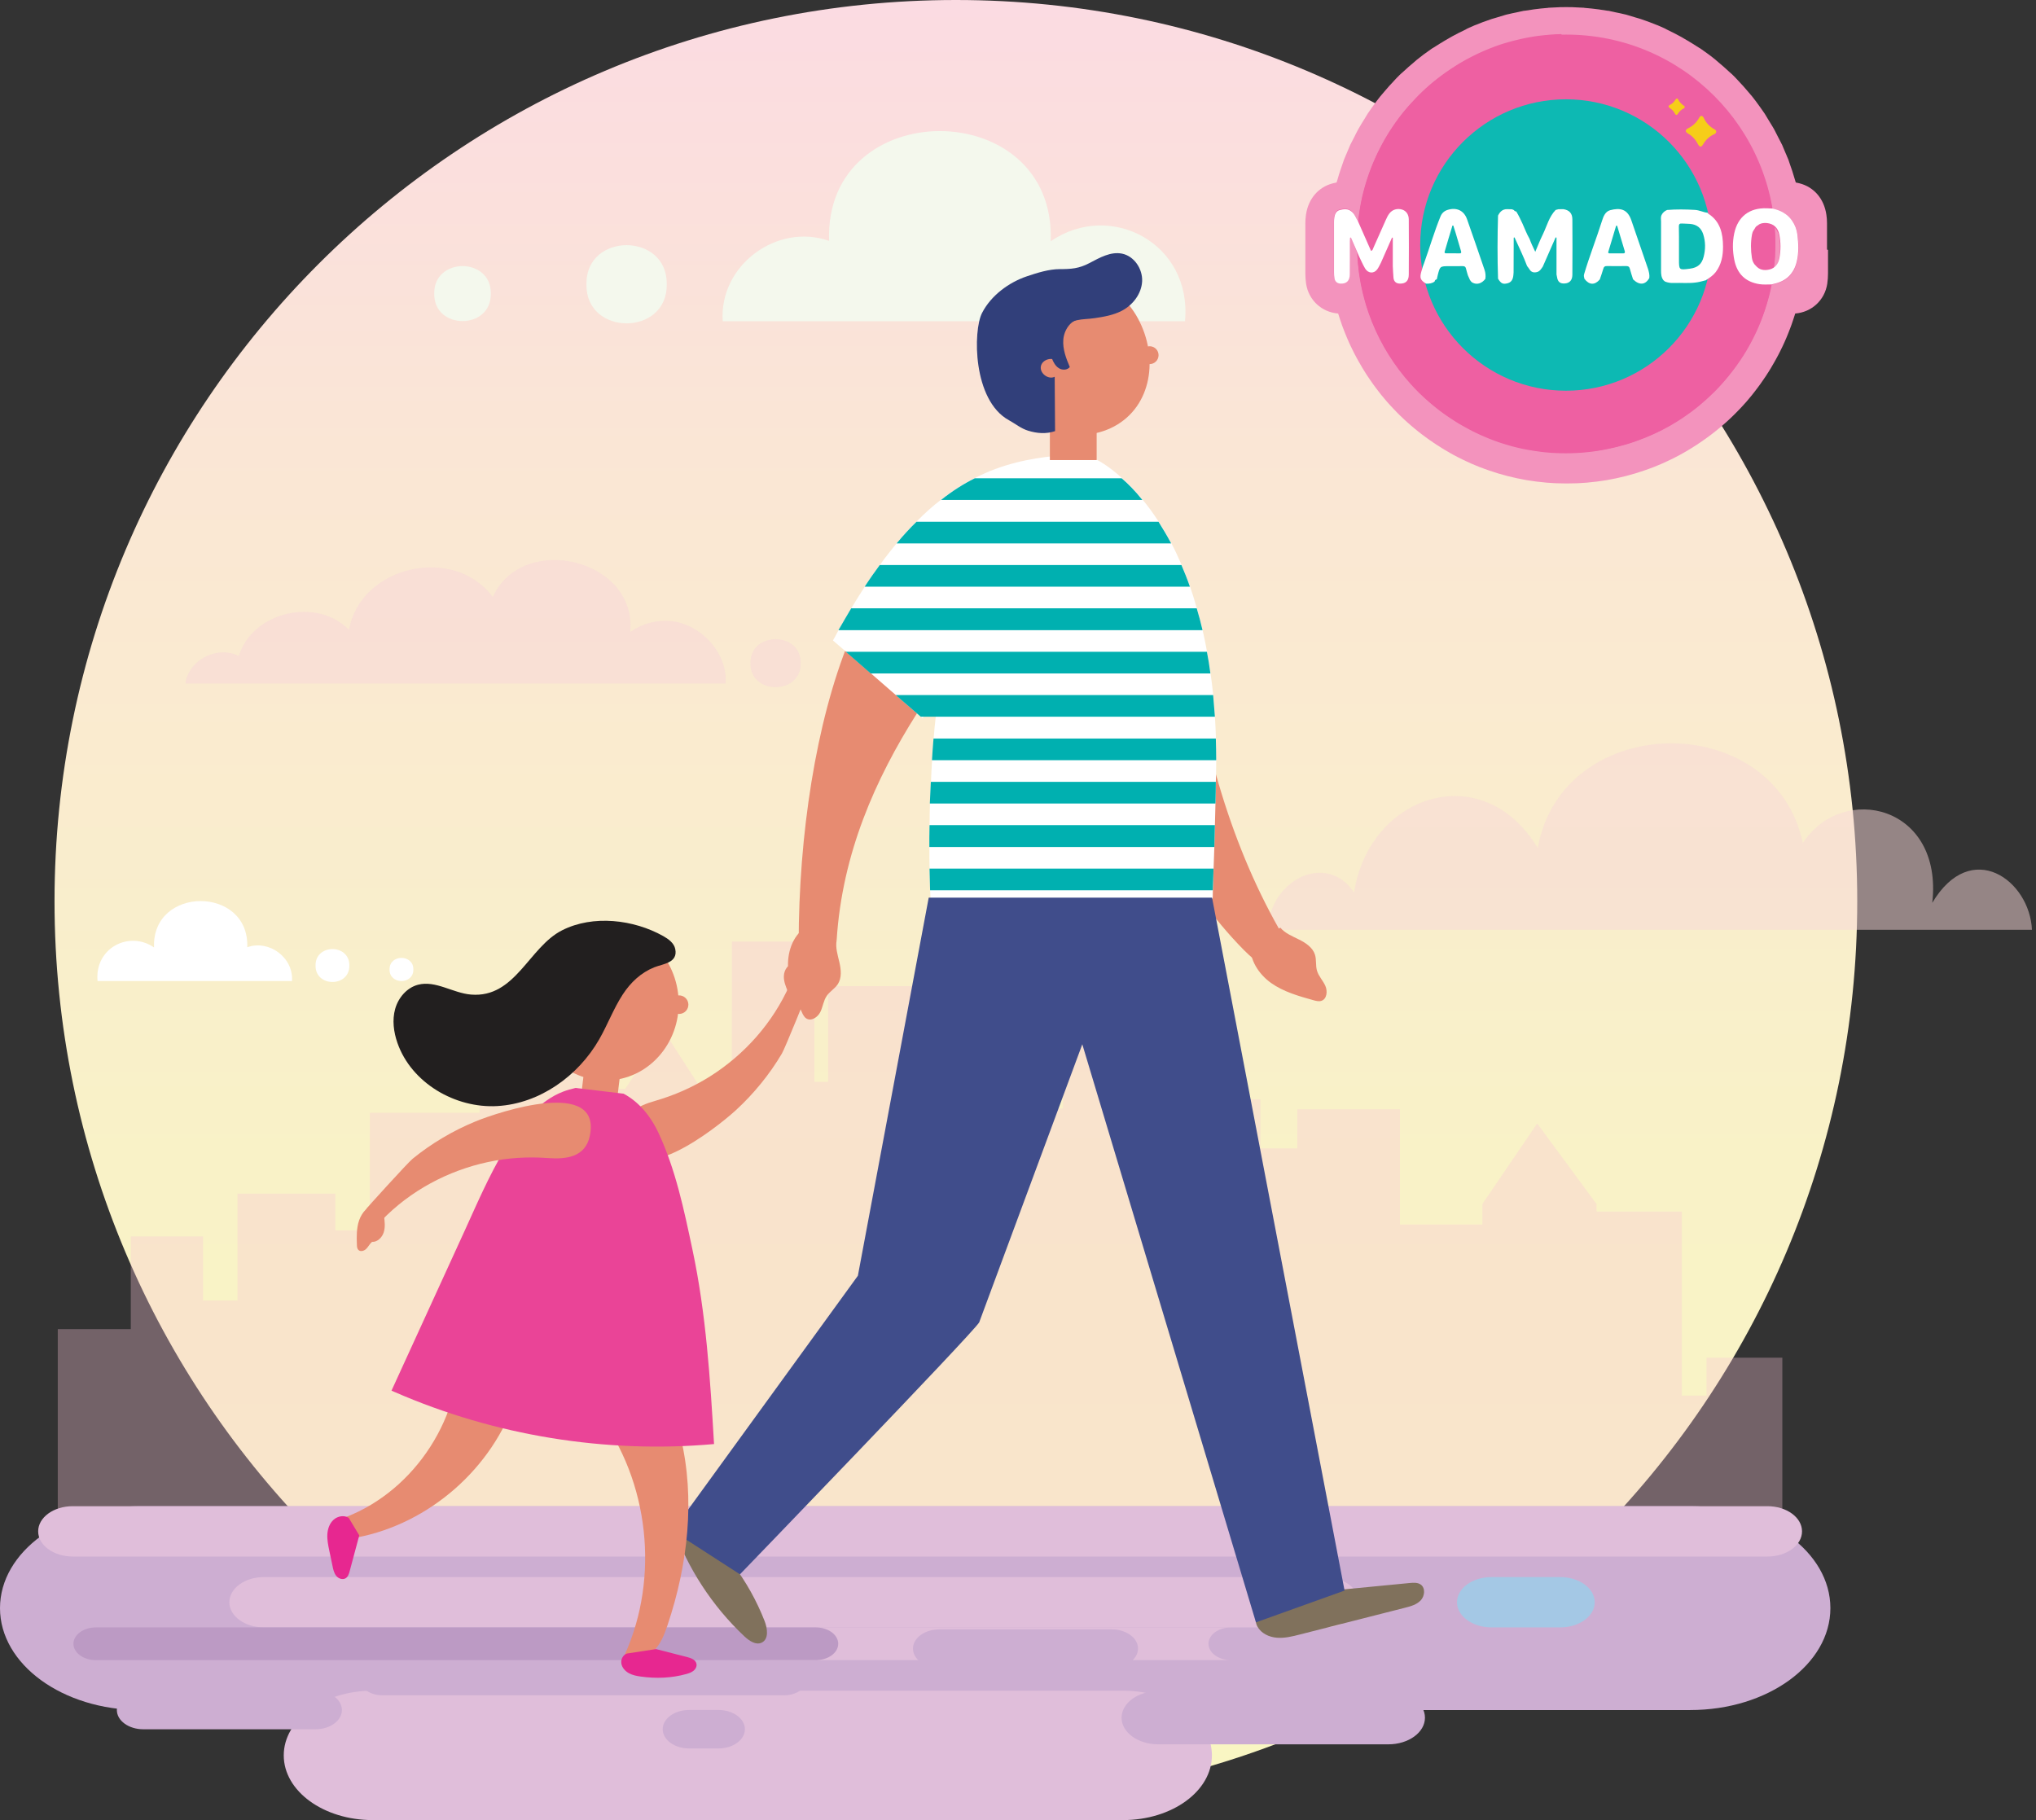 <svg width="302" height="270" viewBox="0 0 302 270" fill="none" xmlns="http://www.w3.org/2000/svg">
<rect x="0" y="0" width="302" height="270" fill="#333333" stroke="none"/>
<path d="M141.786 267.397C215.626 267.397 275.485 207.538 275.485 133.698C275.485 59.859 215.626 0 141.786 0C67.947 0 8.088 59.859 8.088 133.698C8.088 207.538 67.947 267.397 141.786 267.397Z" fill="url(#paint0_linear)"/>
<g opacity="0.57">
<path opacity="0.57" d="M264.376 224.39V201.404H253.129V207.047H249.46V179.725H236.814V178.613L228.013 166.662L219.878 178.613V181.652H207.658V164.559H192.427V170.359H186.952V163.077H171.702V155.016H157.675V164.439H136.367V146.289H122.831V160.483H120.802V139.674H108.563V161.492H103.977L98.418 152.876L92.739 161.548H86.615V153.969H71.143V165.069H54.865V182.532H49.742V177.066H35.224V192.937H30.119V183.413H19.4V197.171H8.57V224.39H264.376Z" fill="#F8C3D6"/>
</g>
<path d="M250.72 223.436H20.781C9.302 223.436 0 230.208 0 238.556C0 246.903 9.302 253.676 20.781 253.676H250.72C262.199 253.676 271.501 246.903 271.501 238.556C271.501 230.199 262.19 223.436 250.72 223.436Z" fill="#CDAED2"/>
<path d="M166.579 250.804H55.273C47.991 250.804 42.089 255.103 42.089 260.402C42.089 265.701 47.991 270 55.273 270H166.579C173.861 270 179.762 265.701 179.762 260.402C179.762 255.093 173.861 250.804 166.579 250.804Z" fill="#E0BEDA"/>
<path d="M262.162 223.436H10.784C7.949 223.436 5.661 225.103 5.661 227.169C5.661 229.226 7.958 230.903 10.784 230.903H262.171C265.006 230.903 267.295 229.235 267.295 227.169C267.295 225.103 264.997 223.436 262.162 223.436Z" fill="#E0BEDA"/>
<path d="M196.448 233.951H39.153C36.318 233.951 34.02 235.619 34.02 237.685C34.02 239.742 36.318 241.418 39.153 241.418H196.448C199.283 241.418 201.571 239.751 201.571 237.685C201.571 235.628 199.283 233.951 196.448 233.951Z" fill="#E0BEDA"/>
<path d="M231.422 233.951H221.24C218.405 233.951 216.117 235.619 216.117 237.685C216.117 239.742 218.414 241.418 221.24 241.418H231.422C234.257 241.418 236.545 239.751 236.545 237.685C236.545 235.628 234.248 233.951 231.422 233.951Z" fill="#A4C8E5"/>
<path d="M46.796 250.822H21.253C19.085 250.822 17.334 252.101 17.334 253.676C17.334 255.251 19.085 256.529 21.253 256.529H46.796C48.964 256.529 50.715 255.251 50.715 253.676C50.715 252.101 48.964 250.822 46.796 250.822Z" fill="#CDAED2"/>
<path d="M106.572 253.666H102.217C100.049 253.666 98.298 254.945 98.298 256.52C98.298 258.095 100.049 259.373 102.217 259.373H106.572C108.74 259.373 110.491 258.095 110.491 256.52C110.491 254.945 108.73 253.666 106.572 253.666Z" fill="#CDAED2"/>
<path d="M179.252 243.846C179.252 242.502 180.744 241.418 182.588 241.418H112.111C113.955 241.418 115.447 242.502 115.447 243.846C115.447 245.189 113.955 246.273 112.111 246.273H182.588C180.744 246.273 179.252 245.18 179.252 243.846Z" fill="#E0BEDA"/>
<path d="M120.996 241.418H14.23C12.387 241.418 10.895 242.502 10.895 243.846C10.895 245.189 12.387 246.273 14.23 246.273H120.996C122.84 246.273 124.332 245.189 124.332 243.846C124.332 242.502 122.84 241.418 120.996 241.418Z" fill="#BC9AC4"/>
<path d="M205.935 250.868H171.794C168.793 250.868 166.365 252.638 166.365 254.815C166.365 256.992 168.793 258.762 171.794 258.762H205.935C208.936 258.762 211.364 256.992 211.364 254.815C211.364 252.638 208.936 250.868 205.935 250.868Z" fill="#CDAED2"/>
<path d="M116.327 246.635H56.7C54.856 246.635 53.365 247.718 53.365 249.062C53.365 250.405 54.856 251.489 56.7 251.489H116.327C118.171 251.489 119.663 250.405 119.663 249.062C119.663 247.718 118.171 246.635 116.327 246.635Z" fill="#CDAED2"/>
<path d="M164.883 241.706H139.34C137.172 241.706 135.421 242.984 135.421 244.559C135.421 246.134 137.172 247.413 139.34 247.413H164.883C167.051 247.413 168.802 246.134 168.802 244.559C168.811 242.984 167.051 241.706 164.883 241.706Z" fill="#CDAED2"/>
<g opacity="0.77">
<path opacity="0.77" d="M98.706 92.091C96.76 92.091 94.954 92.712 93.481 93.758C94.527 82.919 77.517 78.87 73.089 88.552C67.308 80.769 53.448 83.938 51.771 93.434C46.916 88.487 37.411 90.794 35.428 97.316C32.185 95.704 27.998 97.909 27.498 101.392H107.618C108.007 96.816 103.653 92.091 98.706 92.091Z" fill="#F8D9D9"/>
<path opacity="0.77" d="M118.764 98.382C118.838 103.125 111.241 103.125 111.315 98.382C111.25 93.638 118.838 93.638 118.764 98.382Z" fill="#F8D9D9"/>
</g>
<path d="M155.85 35.789C156.665 14.036 122.219 13.98 122.979 35.734C115.224 33.001 106.636 39.412 107.201 47.648C107.201 47.648 170.72 47.648 175.769 47.648C176.862 36.114 164.726 29.703 155.85 35.789Z" fill="#F4F8ED"/>
<path d="M98.9 42.173C99.011 49.9 86.865 49.9 86.986 42.173C86.865 34.437 99.011 34.437 98.9 42.173Z" fill="#F4F8ED"/>
<path d="M72.802 43.553C72.885 48.992 64.334 48.992 64.408 43.553C64.334 38.115 72.885 38.115 72.802 43.553Z" fill="#F4F8ED"/>
<path d="M22.847 140.545C22.504 131.391 36.994 131.373 36.679 140.517C39.94 139.368 43.553 142.064 43.312 145.529C43.312 145.529 16.593 145.529 14.471 145.529C14.008 140.684 19.113 137.988 22.847 140.545Z" fill="white"/>
<path d="M46.806 143.232C46.759 146.484 51.864 146.484 51.818 143.232C51.864 139.98 46.759 139.98 46.806 143.232Z" fill="white"/>
<path d="M57.783 143.815C57.746 146.104 61.35 146.104 61.313 143.815C61.35 141.527 57.746 141.527 57.783 143.815Z" fill="white"/>
<path opacity="0.5" d="M301.398 137.932C301.083 130.585 292.393 124.248 286.612 133.93C288.251 119.496 273.382 116.003 267.424 125.036C263.024 104.941 231.728 105.524 228.096 125.796C219.841 112.195 203.054 117.995 200.849 132.392C196.837 126.398 188.462 130.317 187.999 137.932H301.398Z" fill="#F8D9D9"/>
<path d="M189.916 137.617C190.63 138.47 191.714 138.886 192.705 139.387C193.696 139.878 194.715 140.563 195.049 141.62C195.29 142.379 195.123 143.222 195.345 143.982C195.586 144.816 196.235 145.455 196.587 146.243C196.939 147.03 196.828 148.188 196.012 148.466C195.633 148.596 195.225 148.485 194.845 148.383C192.649 147.771 190.407 147.141 188.545 145.826C186.692 144.501 185.275 142.324 185.497 140.063L189.916 137.617Z" fill="#E78B71"/>
<path d="M186.127 142.398C185.553 141.944 185.006 141.444 184.497 140.925C175.167 131.456 169.052 118.884 167.357 105.71C169.071 103.199 170.85 100.753 173.036 98.548C174.194 97.381 175.325 96.223 176.418 95.046C178.317 110.259 182.644 125.805 190.426 139.016C188.99 140.647 187.971 141.23 186.127 142.398Z" fill="#E78B71"/>
<path d="M118.467 139.952C118.467 123.869 121.034 107.109 125.944 95.046L136.024 105.802C129.835 115.558 124.915 126.629 124.1 139.479L118.467 139.952Z" fill="#E78B71"/>
<path d="M180.401 112.769V113.029C180.401 113.714 180.373 114.752 180.346 115.984C180.346 116.929 180.318 118.05 180.29 119.199C180.262 120.228 180.234 121.321 180.207 122.414C180.179 123.507 180.151 124.591 180.123 125.657C180.095 126.805 180.04 127.889 180.012 128.871C179.984 130.187 179.929 131.308 179.901 132.086C179.901 132.855 179.873 133.318 179.873 133.318H138.025C138.025 133.318 137.997 132.892 137.969 132.086C137.941 131.345 137.913 130.252 137.886 128.871C137.858 127.926 137.858 126.833 137.858 125.657C137.858 124.656 137.858 123.563 137.886 122.414C137.886 121.386 137.913 120.32 137.941 119.199C137.997 118.171 138.025 117.078 138.089 115.984C138.117 114.956 138.201 113.863 138.256 112.769C138.312 111.713 138.404 110.648 138.488 109.555C138.571 108.498 138.664 107.405 138.803 106.312C138.886 105.256 139.007 104.19 139.146 103.097C139.146 103.069 139.146 103.069 139.146 103.042C139.146 103.069 139.118 103.069 139.118 103.097C138.377 104.163 137.682 105.219 136.996 106.312C136.941 106.395 136.913 106.46 136.848 106.544L136.589 106.312L132.864 103.097L129.168 99.882L125.471 96.668L123.553 95.009C123.84 94.49 124.128 93.981 124.387 93.462C125.045 92.341 125.647 91.257 126.277 90.219C126.963 89.098 127.62 88.014 128.287 87.004C129.029 85.856 129.779 84.799 130.52 83.79C131.354 82.641 132.188 81.585 133.012 80.575C133.985 79.398 134.986 78.314 135.968 77.36C137.172 76.128 138.377 75.034 139.609 74.117C141.267 72.802 142.935 71.736 144.621 70.903C148.605 68.864 152.616 68.012 156.776 67.604L156.749 68.206H162.678C162.678 68.206 164.225 68.92 166.402 70.903C167.347 71.709 168.376 72.765 169.469 74.117C170.275 75.062 171.044 76.128 171.85 77.36C172.48 78.333 173.11 79.398 173.74 80.575C174.259 81.548 174.768 82.641 175.259 83.79C175.685 84.79 176.121 85.856 176.519 87.004C176.862 88.005 177.205 89.098 177.52 90.219C177.835 91.248 178.122 92.341 178.381 93.462C178.613 94.49 178.845 95.556 179.039 96.677C179.243 97.705 179.41 98.771 179.558 99.892C179.706 100.92 179.845 101.985 179.956 103.106C180.04 104.135 180.133 105.2 180.216 106.321C180.271 107.387 180.327 108.443 180.364 109.564C180.373 110.592 180.401 111.686 180.401 112.769Z" fill="white"/>
<path d="M169.451 74.164H139.582C141.24 72.848 142.908 71.782 144.594 70.949H166.375C167.329 71.755 168.367 72.811 169.451 74.164Z" fill="#00B0B0"/>
<path d="M173.722 80.612H132.994C133.967 79.435 134.968 78.351 135.95 77.397H171.841C172.462 78.379 173.092 79.435 173.722 80.612Z" fill="#00B0B0"/>
<path d="M176.501 87.032H128.26C129.001 85.883 129.751 84.827 130.493 83.817H175.241C175.676 84.827 176.102 85.883 176.501 87.032Z" fill="#00B0B0"/>
<path d="M178.372 93.48H124.369C125.026 92.359 125.629 91.275 126.259 90.238H177.511C177.826 91.275 178.113 92.359 178.372 93.48Z" fill="#00B0B0"/>
<path d="M179.54 99.901H129.15L125.453 96.686H179.021C179.225 97.724 179.401 98.789 179.54 99.901Z" fill="#00B0B0"/>
<path d="M180.207 106.321H136.579L132.855 103.106H179.947C180.031 104.144 180.114 105.21 180.207 106.321Z" fill="#00B0B0"/>
<path d="M180.401 112.77H138.238C138.293 111.713 138.386 110.648 138.469 109.555H180.346C180.373 110.592 180.401 111.686 180.401 112.77Z" fill="#00B0B0"/>
<path d="M180.346 115.984C180.346 116.929 180.318 118.05 180.291 119.199H137.923C137.979 118.171 138.007 117.077 138.072 115.984H180.346Z" fill="#00B0B0"/>
<path d="M180.207 122.405C180.179 123.498 180.152 124.582 180.124 125.647H137.849C137.849 124.647 137.849 123.554 137.877 122.405H180.207Z" fill="#00B0B0"/>
<path d="M180.003 128.853C179.975 130.169 179.919 131.29 179.892 132.068H137.96C137.932 131.327 137.904 130.233 137.876 128.853H180.003Z" fill="#00B0B0"/>
<path d="M124.1 139.479C123.896 140.573 124.258 141.675 124.508 142.759C124.758 143.843 124.878 145.057 124.276 145.992C123.841 146.66 123.09 147.067 122.636 147.725C122.145 148.438 122.062 149.346 121.682 150.124C121.302 150.893 120.339 151.551 119.607 151.088C119.273 150.875 119.088 150.495 118.931 150.134C118.004 148.058 117.059 145.918 116.902 143.648C116.744 141.379 117.522 138.896 119.412 137.626L124.1 139.479Z" fill="#E78B71"/>
<path d="M108.721 232.08C110.666 234.646 112.241 237.481 113.418 240.483C113.844 241.585 114.057 243.151 112.992 243.67C112.121 244.096 111.139 243.411 110.425 242.753C105.636 238.25 101.948 232.58 99.771 226.364C102.56 227.16 105.191 228.494 107.479 230.282L108.721 232.08Z" fill="#80715C"/>
<path d="M198.116 235.897C201.775 235.545 205.444 235.183 209.104 234.831C209.669 234.776 210.299 234.739 210.753 235.072C211.457 235.591 211.336 236.768 210.734 237.407C210.132 238.046 209.224 238.296 208.372 238.509C203.183 239.834 197.986 241.159 192.789 242.475C191.677 242.762 190.537 243.04 189.388 242.947C188.24 242.855 187.072 242.308 186.516 241.298C185.97 240.288 186.285 238.806 187.332 238.343L198.116 235.897Z" fill="#80715C"/>
<path d="M155.728 68.248H162.667V58.844H155.728V68.248Z" fill="#E78B71"/>
<path d="M148.716 58.052C151.838 63.861 159.731 66.224 165.272 63.25C170.821 60.267 171.924 53.068 168.802 47.259C165.679 41.45 158.657 39.162 153.107 42.145C147.567 45.128 145.603 52.253 148.716 58.052Z" fill="#E78B71"/>
<path d="M152.496 63.889C151.459 63.574 150.606 62.861 149.661 62.342C144.269 59.396 144.315 49.056 145.668 46.425C146.993 43.84 149.624 41.895 152.348 40.978C153.867 40.468 155.6 39.921 157.203 39.921C158.889 39.921 160.038 39.847 161.603 39.023C163.113 38.226 164.744 37.29 166.421 37.624C168.228 37.985 169.497 39.884 169.413 41.728C169.321 43.572 168.052 45.23 166.421 46.092C165.161 46.749 163.762 46.99 162.382 47.194C160.436 47.481 158.898 47.129 157.592 49.001C157.017 49.816 156.119 52.762 156.897 53.679C156.202 52.864 154.618 53.272 154.395 54.319C154.182 55.366 155.489 56.366 156.443 55.894L156.499 63.954C155.164 64.408 153.821 64.297 152.496 63.889Z" fill="#313F7A"/>
<path d="M171.832 52.466C171.952 53.189 171.47 53.874 170.739 53.995C170.016 54.115 169.33 53.633 169.21 52.911C169.089 52.188 169.571 51.502 170.303 51.382C171.026 51.261 171.711 51.743 171.832 52.466Z" fill="#E78B71"/>
<path d="M160.149 47.305C158.759 47.546 157.833 48.982 157.722 50.381C157.61 51.78 158.129 53.151 158.685 54.448C158.314 54.921 157.555 54.939 157.054 54.615C156.545 54.291 156.248 53.735 156.026 53.17C155.554 51.984 155.341 50.65 155.702 49.417C156.063 48.195 157.082 47.12 158.352 46.944L160.149 47.305Z" fill="#313F7A"/>
<path d="M179.781 133.152L199.44 235.952L186.294 240.668L160.538 154.914L145.242 196.17C144.288 197.791 109.758 233.543 109.758 233.543L99.78 227.095L127.25 189.249L137.756 133.161H179.781V133.152Z" fill="#404D8B"/>
<path d="M117.124 146.113C114.659 151.7 110.444 156.453 105.293 159.695C102.754 161.289 100.012 162.493 97.14 163.318C94.601 164.04 91.998 165.328 92.471 168.543C93.749 177.27 106.303 167.302 109.147 164.698C111.815 162.243 114.131 159.408 115.975 156.295C116.457 155.489 119.894 146.947 119.866 146.947C118.893 146.993 117.911 146.697 117.124 146.113Z" fill="#E78B71"/>
<path d="M116.855 147.067C116.549 146.335 116.234 145.567 116.272 144.77C116.29 144.344 116.429 143.917 116.679 143.575C116.827 143.362 117.254 142.963 117.383 143.454C117.467 143.76 117.263 144.066 117.532 144.297C117.847 144.029 117.782 143.51 117.948 143.139C118.106 142.778 118.421 142.463 118.801 142.398C119.255 142.324 119.69 142.593 120.07 142.852C120.283 143 120.505 143.158 120.644 143.371C121.163 144.177 120.468 145.983 120.033 146.697C119.579 147.429 119.32 148.133 118.486 148.559L116.855 147.067Z" fill="#E78B71"/>
<path d="M76.544 207.325C73.098 217.775 63.704 226.03 52.892 228.087C52.364 227.077 51.826 226.067 51.289 225.057C61.619 221.064 68.744 209.993 68.114 198.94L76.544 207.325Z" fill="#E78B71"/>
<path d="M100.966 213.217C103.153 222.389 102.022 232.126 99.021 241.067C98.539 242.503 97.974 243.985 96.843 245.004C95.713 246.014 93.86 246.385 92.684 245.43C97.844 233.97 96.278 219.767 88.737 209.706L100.966 213.217Z" fill="#E78B71"/>
<path d="M86.234 162.269L91.56 162.908L92.393 155.963L87.067 155.324L86.234 162.269Z" fill="#E78B71"/>
<path d="M78.759 150.079C79.556 156.434 85.087 160.965 91.109 160.205C97.131 159.445 101.374 153.683 100.577 147.336C99.78 140.99 94.249 136.45 88.227 137.21C82.196 137.96 77.962 143.723 78.759 150.079Z" fill="#E78B71"/>
<path d="M99.355 149.106C99.392 149.866 100.04 150.449 100.8 150.412C101.56 150.375 102.143 149.727 102.106 148.967C102.069 148.207 101.421 147.624 100.661 147.661C99.901 147.698 99.318 148.346 99.355 149.106Z" fill="#E78B71"/>
<path d="M68.948 182.523C72.283 175.232 76.582 164.578 83.53 161.937C84.142 161.706 84.753 161.53 85.365 161.391L92.498 162.243C94.574 163.355 96.352 165.273 97.64 167.987C100.216 173.453 101.457 179.475 102.708 185.358C104.728 194.845 105.348 204.564 105.914 214.218C89.811 215.654 73.358 212.967 58.543 206.5C58.386 206.435 58.228 206.361 58.071 206.296C58.062 206.306 67.966 184.682 68.948 182.523Z" fill="#EA4497"/>
<path d="M98.372 138.859C99.159 139.304 99.984 139.897 100.16 140.786C100.586 142.852 98.326 142.982 97.056 143.491C95.064 144.288 93.536 145.743 92.368 147.531C91.007 149.625 90.126 152.006 88.885 154.173C85.772 159.621 80.046 163.716 73.784 164.077C67.521 164.448 61.017 160.64 58.951 154.711C58.386 153.089 58.154 151.311 58.617 149.662C59.081 148.012 60.331 146.53 61.99 146.085C64.602 145.391 67.168 147.318 69.865 147.54C76.461 148.087 78.434 140.49 83.391 137.997C87.977 135.681 93.99 136.404 98.372 138.859Z" fill="#221F1F"/>
<path d="M56.607 181.041C60.841 176.649 66.446 173.648 72.404 172.378C75.331 171.748 78.324 171.572 81.307 171.795C83.938 171.989 86.829 171.684 87.486 168.506C89.293 159.871 74.071 164.902 70.514 166.366C67.169 167.746 64.019 169.608 61.203 171.897C60.471 172.49 54.3 179.318 54.328 179.327C55.255 179.614 56.079 180.226 56.607 181.041Z" fill="#E78B71"/>
<path d="M97.307 244.634C98.835 245.023 100.373 245.412 101.902 245.81C102.486 245.958 103.162 246.199 103.301 246.792C103.394 247.181 103.19 247.589 102.884 247.839C102.578 248.089 102.199 248.219 101.809 248.33C99.623 248.942 97.307 249.025 95.055 248.71C94.444 248.627 93.814 248.506 93.267 248.2C92.721 247.895 92.267 247.385 92.165 246.774C92.063 246.162 92.415 245.467 93.017 245.291L97.307 244.634Z" fill="#E72790"/>
<path d="M53.29 227.763C52.818 229.523 52.345 231.293 51.873 233.053C51.762 233.47 51.623 233.924 51.252 234.137C50.807 234.396 50.196 234.174 49.872 233.766C49.547 233.359 49.427 232.83 49.325 232.321C49.168 231.552 49.001 230.792 48.843 230.023C48.677 229.227 48.51 228.42 48.556 227.614C48.602 226.808 48.88 225.975 49.492 225.437C50.094 224.9 51.067 224.724 51.734 225.178L53.29 227.763Z" fill="#E72790"/>
<path d="M56.968 180.457C57.07 181.245 57.163 182.069 56.913 182.829C56.663 183.589 55.977 184.265 55.18 184.228C54.838 184.506 54.652 184.932 54.337 185.247C54.032 185.562 53.476 185.738 53.161 185.423C52.966 185.228 52.948 184.932 52.938 184.663C52.892 183.44 52.873 182.18 53.272 181.022C53.68 179.864 54.587 178.808 55.792 178.567L56.968 180.457Z" fill="#E78B71"/>
<path d="M271.001 37.003V33.14C271.001 32.695 270.973 32.269 270.908 31.861C270.566 29.48 269.065 27.738 266.906 27.192C266.73 27.145 266.545 27.108 266.369 27.071C266.322 26.886 266.257 26.71 266.202 26.534C266.091 26.145 265.97 25.756 265.85 25.376C265.748 25.07 265.646 24.774 265.535 24.468C265.461 24.264 265.396 24.051 265.322 23.838C265.294 23.764 265.275 23.699 265.248 23.625L265.109 23.31C265.081 23.245 265.053 23.189 265.035 23.125C264.951 22.93 264.868 22.735 264.784 22.541C264.683 22.309 264.59 22.068 264.488 21.837L264.34 21.485C264.312 21.429 264.284 21.383 264.256 21.327C264.219 21.253 264.182 21.179 264.145 21.105C264.006 20.818 263.849 20.53 263.7 20.243C263.534 19.928 263.385 19.604 263.219 19.298C263.172 19.224 263.126 19.141 263.089 19.067C263.089 19.057 263.08 19.048 263.08 19.048C263.033 18.974 262.996 18.9 262.95 18.826C262.709 18.409 262.459 18.011 262.209 17.612C262.125 17.473 262.042 17.334 261.959 17.195C261.885 17.075 261.82 16.954 261.746 16.843L261.634 16.686C261.292 16.185 260.94 15.685 260.578 15.203L260.486 15.074C260.467 15.055 260.356 14.898 260.337 14.879L259.893 14.305C259.819 14.212 259.744 14.129 259.67 14.045C259.55 13.897 259.429 13.758 259.309 13.619C259.05 13.313 258.79 13.008 258.531 12.72C258.429 12.609 258.327 12.498 258.225 12.396C258.003 12.155 257.79 11.914 257.567 11.683C257.549 11.664 257.419 11.525 257.4 11.507L257.021 11.127C257.011 11.118 256.835 10.951 256.826 10.942L256.548 10.701L256.539 10.691C255.983 10.173 255.418 9.672 254.825 9.181C254.76 9.126 254.695 9.07 254.63 9.014L254.464 8.866C254.13 8.598 253.797 8.329 253.454 8.079L252.379 7.31C252.361 7.301 252.166 7.162 252.147 7.152L252.073 7.115C251.944 7.023 251.805 6.958 251.675 6.865C251.221 6.569 250.758 6.291 250.294 6.013C249.961 5.818 249.637 5.624 249.303 5.438C248.682 5.096 248.052 4.771 247.404 4.466C247.311 4.419 247.228 4.373 247.135 4.327L247.006 4.252C246.959 4.225 246.792 4.151 246.746 4.132L246.116 3.854C246.098 3.845 245.875 3.752 245.857 3.743L245.727 3.697C245.023 3.409 244.3 3.141 243.568 2.891C243.494 2.863 243.392 2.835 243.383 2.826C243.114 2.733 242.836 2.668 242.568 2.585C242.197 2.474 241.836 2.353 241.465 2.251L241.345 2.214C241.326 2.205 241.122 2.149 241.104 2.149L240.817 2.085C240.446 1.992 240.076 1.918 239.705 1.844C239.52 1.807 239.344 1.76 239.158 1.723C239.084 1.705 239.01 1.686 238.936 1.677L238.602 1.603L238.454 1.593C238.084 1.529 237.713 1.473 237.352 1.427C237.278 1.417 237.204 1.399 237.12 1.39C236.425 1.297 235.721 1.223 235.017 1.167L234.943 1.149L234.563 1.13C234.498 1.13 234.424 1.121 234.359 1.121C234.109 1.102 233.85 1.093 233.59 1.084L233.229 1.065C232.905 1.056 232.618 1.056 232.33 1.056C232.321 1.056 232.321 1.056 232.312 1.056C232.303 1.056 232.303 1.056 232.293 1.056C232.006 1.056 231.728 1.056 231.395 1.065L231.033 1.084C230.774 1.093 230.524 1.112 230.264 1.121C230.199 1.121 230.125 1.13 230.06 1.13L229.681 1.149L229.606 1.167C228.902 1.223 228.198 1.297 227.503 1.39C227.429 1.399 227.355 1.417 227.272 1.427C226.901 1.482 226.531 1.538 226.169 1.593L226.021 1.603L225.688 1.677C225.613 1.695 225.539 1.714 225.465 1.723C225.28 1.76 225.104 1.807 224.919 1.844C224.548 1.918 224.177 1.992 223.807 2.085L223.52 2.149C223.501 2.149 223.297 2.205 223.279 2.214L223.158 2.251C222.788 2.353 222.426 2.474 222.056 2.585C221.787 2.668 221.509 2.742 221.241 2.826C221.231 2.826 221.129 2.863 221.055 2.891C220.323 3.131 219.61 3.4 218.897 3.697L218.767 3.743C218.748 3.752 218.526 3.845 218.507 3.854L217.877 4.132C217.831 4.151 217.664 4.225 217.618 4.252L217.488 4.327C217.396 4.373 217.312 4.419 217.22 4.466C216.58 4.771 215.941 5.096 215.32 5.438C214.987 5.624 214.653 5.818 214.329 6.013C213.866 6.291 213.403 6.569 212.949 6.865C212.819 6.948 212.68 7.023 212.55 7.115L212.476 7.152C212.458 7.162 212.263 7.301 212.245 7.31L211.17 8.079C210.827 8.338 210.494 8.598 210.16 8.866L209.993 9.014C209.928 9.07 209.864 9.126 209.799 9.181C209.215 9.663 208.641 10.173 208.085 10.691L208.075 10.701L207.797 10.942C207.788 10.951 207.612 11.118 207.603 11.127L207.223 11.507C207.205 11.525 207.075 11.664 207.056 11.683C206.834 11.914 206.612 12.155 206.399 12.396C206.297 12.507 206.195 12.609 206.093 12.72C205.824 13.017 205.565 13.313 205.315 13.619C205.194 13.758 205.074 13.906 204.953 14.045C204.879 14.138 204.805 14.221 204.731 14.305L204.286 14.879C204.268 14.898 204.156 15.055 204.138 15.074L204.045 15.203C203.684 15.685 203.332 16.185 202.989 16.686L202.878 16.843C202.804 16.964 202.739 17.084 202.665 17.195C202.581 17.334 202.498 17.473 202.415 17.612C202.165 18.011 201.905 18.418 201.674 18.826C201.627 18.9 201.59 18.974 201.544 19.048C201.544 19.057 201.535 19.067 201.535 19.067C201.488 19.141 201.442 19.224 201.405 19.298C201.229 19.604 201.081 19.928 200.923 20.243C200.775 20.53 200.617 20.818 200.478 21.105C200.441 21.179 200.395 21.253 200.367 21.327C200.339 21.383 200.312 21.429 200.284 21.485L200.136 21.837C200.034 22.068 199.941 22.309 199.839 22.541C199.756 22.735 199.672 22.93 199.589 23.125C199.561 23.189 199.533 23.245 199.515 23.31L199.376 23.625C199.348 23.699 199.33 23.764 199.302 23.838C199.228 24.042 199.163 24.255 199.089 24.468C198.978 24.764 198.876 25.07 198.774 25.376C198.644 25.756 198.533 26.145 198.422 26.534C198.366 26.719 198.301 26.895 198.255 27.071C198.079 27.108 197.903 27.145 197.718 27.192C195.559 27.738 194.058 29.48 193.715 31.861C193.65 32.278 193.632 32.704 193.623 33.14V37.003C193.623 37.022 193.623 37.049 193.623 37.068V40.57C193.623 41.07 193.66 41.58 193.734 42.089C194.104 44.526 196.041 46.314 198.487 46.509C198.514 46.601 198.551 46.703 198.579 46.796C198.635 46.99 198.7 47.185 198.764 47.37C198.848 47.63 198.94 47.898 199.033 48.158C199.098 48.352 199.172 48.538 199.246 48.732C199.339 48.992 199.441 49.242 199.543 49.492C199.617 49.677 199.7 49.872 199.774 50.057C199.876 50.307 199.987 50.557 200.099 50.807C200.182 50.993 200.265 51.178 200.358 51.363C200.469 51.604 200.59 51.845 200.71 52.086C200.803 52.271 200.895 52.456 200.988 52.633C201.108 52.873 201.238 53.105 201.368 53.337C201.47 53.513 201.572 53.698 201.674 53.874C201.803 54.106 201.942 54.337 202.072 54.56C202.183 54.736 202.285 54.912 202.396 55.088C202.535 55.31 202.674 55.532 202.822 55.755C202.934 55.931 203.054 56.097 203.174 56.273C203.323 56.487 203.471 56.7 203.619 56.913C203.74 57.08 203.86 57.256 203.99 57.422C204.147 57.626 204.305 57.839 204.462 58.043C204.592 58.21 204.722 58.377 204.851 58.543C205.009 58.747 205.176 58.942 205.342 59.136C205.481 59.294 205.611 59.461 205.75 59.618C205.917 59.813 206.093 59.998 206.269 60.193C206.408 60.35 206.556 60.508 206.704 60.656C206.88 60.841 207.056 61.026 207.232 61.202C207.381 61.351 207.529 61.508 207.686 61.656C207.872 61.832 208.057 62.008 208.242 62.184C208.4 62.333 208.557 62.472 208.715 62.62C208.9 62.787 209.095 62.953 209.289 63.12C209.456 63.259 209.613 63.398 209.78 63.537C209.975 63.694 210.169 63.852 210.373 64.019C210.54 64.158 210.707 64.287 210.883 64.417C211.086 64.575 211.29 64.723 211.494 64.871C211.67 65.001 211.846 65.13 212.022 65.251C212.226 65.399 212.439 65.538 212.643 65.677C212.819 65.798 213.004 65.918 213.18 66.038C213.393 66.177 213.606 66.307 213.829 66.446C214.014 66.557 214.199 66.678 214.385 66.789C214.598 66.919 214.82 67.039 215.042 67.169C215.237 67.28 215.422 67.382 215.617 67.493C215.839 67.614 216.062 67.725 216.293 67.845C216.488 67.947 216.682 68.049 216.886 68.142C217.118 68.253 217.349 68.355 217.572 68.466C217.776 68.558 217.97 68.651 218.174 68.744C218.406 68.846 218.646 68.948 218.878 69.04C219.082 69.124 219.286 69.207 219.49 69.29C219.73 69.383 219.971 69.476 220.212 69.559C220.416 69.633 220.62 69.717 220.833 69.781C221.074 69.865 221.324 69.939 221.574 70.022C221.787 70.087 221.991 70.161 222.204 70.226C222.454 70.3 222.704 70.365 222.964 70.439C223.177 70.495 223.39 70.56 223.603 70.615C223.862 70.68 224.122 70.736 224.381 70.8C224.594 70.847 224.807 70.902 225.02 70.949C225.28 71.004 225.549 71.051 225.817 71.106C226.03 71.143 226.243 71.19 226.457 71.227C226.734 71.273 227.003 71.31 227.281 71.347C227.494 71.375 227.698 71.412 227.911 71.44C228.198 71.477 228.495 71.505 228.791 71.532C228.986 71.551 229.19 71.579 229.384 71.597C229.708 71.625 230.042 71.644 230.366 71.662C230.533 71.671 230.7 71.69 230.876 71.69C231.376 71.709 231.876 71.718 232.386 71.718C232.895 71.718 233.396 71.709 233.896 71.69C234.063 71.681 234.23 71.671 234.406 71.662C234.73 71.644 235.063 71.625 235.388 71.597C235.591 71.579 235.786 71.551 235.981 71.532C236.277 71.505 236.564 71.477 236.861 71.44C237.074 71.412 237.278 71.375 237.491 71.347C237.769 71.31 238.047 71.273 238.315 71.227C238.528 71.19 238.741 71.143 238.955 71.106C239.223 71.06 239.483 71.014 239.751 70.949C239.964 70.902 240.177 70.847 240.391 70.8C240.65 70.745 240.909 70.68 241.169 70.615C241.382 70.56 241.595 70.495 241.808 70.439C242.058 70.365 242.318 70.3 242.568 70.226C242.781 70.161 242.985 70.096 243.198 70.022C243.448 69.939 243.689 69.865 243.939 69.781C244.143 69.707 244.347 69.633 244.56 69.559C244.801 69.466 245.041 69.383 245.282 69.29C245.486 69.207 245.69 69.124 245.894 69.04C246.135 68.938 246.366 68.846 246.598 68.744C246.802 68.651 246.996 68.558 247.2 68.466C247.432 68.364 247.663 68.253 247.886 68.142C248.08 68.049 248.275 67.947 248.479 67.845C248.701 67.734 248.933 67.614 249.155 67.493C249.349 67.391 249.535 67.28 249.729 67.169C249.952 67.048 250.174 66.919 250.387 66.789C250.572 66.678 250.758 66.567 250.943 66.446C251.156 66.316 251.378 66.177 251.592 66.038C251.777 65.918 251.953 65.798 252.129 65.677C252.342 65.538 252.546 65.399 252.75 65.251C252.926 65.13 253.102 65.001 253.278 64.871C253.482 64.723 253.685 64.575 253.889 64.417C254.065 64.287 254.232 64.148 254.399 64.019C254.593 63.861 254.797 63.704 254.992 63.537C255.158 63.398 255.316 63.259 255.483 63.12C255.677 62.953 255.863 62.787 256.057 62.62C256.215 62.481 256.372 62.333 256.53 62.184C256.715 62.008 256.9 61.832 257.085 61.656C257.243 61.508 257.391 61.36 257.539 61.202C257.715 61.017 257.901 60.841 258.068 60.656C258.216 60.498 258.355 60.35 258.503 60.193C258.679 60.007 258.846 59.813 259.022 59.618C259.161 59.461 259.3 59.303 259.429 59.136C259.596 58.942 259.763 58.738 259.92 58.543C260.05 58.377 260.18 58.21 260.31 58.043C260.467 57.839 260.625 57.635 260.782 57.422C260.903 57.256 261.032 57.089 261.153 56.913C261.301 56.7 261.458 56.487 261.597 56.273C261.718 56.097 261.829 55.931 261.949 55.755C262.098 55.532 262.237 55.31 262.376 55.088C262.487 54.912 262.589 54.736 262.7 54.56C262.839 54.337 262.969 54.106 263.098 53.874C263.2 53.698 263.302 53.513 263.404 53.337C263.534 53.105 263.654 52.864 263.784 52.633C263.876 52.447 263.969 52.271 264.062 52.086C264.182 51.845 264.303 51.604 264.414 51.363C264.497 51.178 264.59 50.993 264.673 50.807C264.784 50.557 264.896 50.307 264.998 50.057C265.081 49.872 265.155 49.677 265.229 49.492C265.331 49.242 265.424 48.982 265.526 48.732C265.6 48.538 265.665 48.352 265.739 48.158C265.831 47.898 265.915 47.639 266.007 47.37C266.072 47.176 266.137 46.981 266.193 46.796C266.22 46.703 266.257 46.601 266.285 46.509C268.731 46.314 270.667 44.526 271.038 42.089C271.112 41.571 271.149 41.07 271.149 40.57V37.068C271.001 37.049 271.001 37.022 271.001 37.003Z" fill="#F393BD"/>
<path fill-rule="evenodd" clip-rule="evenodd" d="M232.293 5.327C232.543 5.327 232.793 5.327 233.043 5.336L233.312 5.346C233.479 5.355 233.655 5.355 233.821 5.364L234.081 5.383L234.553 5.41L234.896 5.438L235.304 5.475L235.637 5.512L236.063 5.559L236.369 5.596L236.832 5.661L237.092 5.698C237.259 5.725 237.425 5.753 237.592 5.781L237.833 5.818C238.046 5.855 238.268 5.901 238.481 5.939L238.546 5.948C238.787 5.994 239.028 6.05 239.269 6.105L239.297 6.115L239.371 6.133C239.584 6.179 239.797 6.235 240.01 6.291L240.205 6.346L240.696 6.476L241.02 6.568L241.381 6.67L241.715 6.772L242.095 6.893L242.382 6.985L242.79 7.124L243.086 7.236L243.429 7.365L243.762 7.495L244.198 7.671L244.402 7.754C244.587 7.828 244.763 7.912 244.948 7.995L245.069 8.051L245.087 8.06C245.291 8.153 245.495 8.245 245.699 8.347L245.717 8.357L245.967 8.477L246.356 8.672L246.653 8.829L246.977 8.996L247.301 9.172L247.607 9.348L247.904 9.524L248.219 9.709L248.506 9.885L248.839 10.089L249.108 10.256L249.405 10.45L249.729 10.664L249.905 10.784L250.312 11.062C250.498 11.192 250.674 11.321 250.85 11.46C251.156 11.683 251.452 11.924 251.748 12.155L251.943 12.313L252.277 12.591L252.471 12.757L252.805 13.054L252.99 13.22L253.314 13.517L253.518 13.702L253.833 13.999L254 14.165L254.343 14.499L254.454 14.61C255.176 15.351 255.871 16.13 256.52 16.936L256.603 17.047L256.918 17.454L257.02 17.584L257.344 18.02L257.418 18.131C257.53 18.288 257.641 18.446 257.752 18.603L257.789 18.659C257.909 18.826 258.03 19.002 258.141 19.178L258.16 19.196C259.012 20.484 259.772 21.846 260.429 23.254L260.448 23.3C260.531 23.486 260.615 23.671 260.698 23.856L260.735 23.94C260.819 24.125 260.893 24.31 260.976 24.496L261.004 24.551C261.087 24.746 261.161 24.94 261.236 25.135L261.254 25.181C261.736 26.432 262.134 27.72 262.458 29.045L262.468 29.072C262.514 29.285 262.57 29.498 262.616 29.712L262.625 29.758C262.672 29.962 262.709 30.166 262.755 30.369L262.773 30.462C262.81 30.666 262.848 30.87 262.885 31.073V31.092L262.931 31.101H262.94L262.987 31.111H262.996L263.042 31.12H263.051L263.098 31.129H263.107L263.153 31.138H263.163L263.209 31.148H263.218L263.264 31.157H263.274L263.32 31.166H263.329L263.376 31.175H263.385L263.431 31.185H263.44L263.487 31.203H263.496L263.542 31.222H263.552L263.598 31.24H263.607L263.654 31.259H263.663L263.709 31.277H263.718L263.765 31.296H263.774L263.82 31.314H263.83L263.876 31.333H263.885L263.931 31.352H263.941L263.987 31.37H263.996L264.043 31.389H264.052L264.098 31.407H264.108L264.154 31.426H264.163L264.209 31.444L264.256 31.472H264.265L264.311 31.49H264.321L264.367 31.509H264.376L264.423 31.527H264.432L264.478 31.546H264.487L264.534 31.574H264.543L264.58 31.602H264.589L264.636 31.629H264.645L264.682 31.657H264.691L264.728 31.685H264.738L264.775 31.713L264.812 31.741L264.849 31.768L264.886 31.796L264.923 31.824L264.96 31.852L264.997 31.88L265.034 31.907L265.071 31.935L265.108 31.963L265.145 32L265.182 32.037L265.219 32.074L265.256 32.111L265.293 32.148L265.33 32.185L265.368 32.222L265.405 32.259L265.442 32.297L265.479 32.334L265.516 32.371L265.553 32.408L265.59 32.454L265.627 32.5L265.664 32.547L265.701 32.593L265.738 32.639L265.775 32.686L265.812 32.732L265.849 32.778C266.275 33.408 266.544 34.103 266.637 34.844C266.794 36.188 266.859 37.54 266.535 38.865C266.09 40.672 264.951 41.765 263.125 42.145C263.024 42.163 262.922 42.2 262.829 42.228H262.801H262.792V42.237C262.755 42.441 262.709 42.645 262.662 42.84L262.644 42.932C262.597 43.127 262.56 43.321 262.514 43.507L262.486 43.609C262.44 43.803 262.384 43.998 262.338 44.192L262.319 44.248C261.977 45.517 261.56 46.749 261.078 47.944L261.032 48.056C260.958 48.232 260.883 48.417 260.8 48.593L260.772 48.667C260.689 48.852 260.605 49.028 260.522 49.214L260.494 49.279C259.948 50.455 259.327 51.595 258.641 52.688L258.614 52.725C258.512 52.892 258.4 53.059 258.289 53.225L258.234 53.309C258.132 53.466 258.03 53.614 257.919 53.772L257.845 53.874C257.733 54.031 257.632 54.18 257.52 54.337L257.483 54.383C256.863 55.236 256.205 56.06 255.501 56.848L255.436 56.922L255.084 57.311L254.973 57.431L254.621 57.802L254.491 57.932L254.148 58.275L253.981 58.432L253.648 58.756L253.509 58.886L253.138 59.229L253.129 59.238C252.823 59.507 252.517 59.775 252.212 60.035L252.147 60.09L251.795 60.378L251.6 60.535C251.48 60.628 251.359 60.72 251.239 60.813L251.063 60.952L250.711 61.212L250.479 61.378L250.164 61.601L249.886 61.795L249.59 61.999L249.266 62.212L249.015 62.379L248.654 62.601L248.413 62.749C248.228 62.861 248.033 62.972 247.848 63.083L247.839 63.092L247.505 63.278L247.218 63.435L246.922 63.593L246.57 63.778L246.292 63.917L245.949 64.084L245.625 64.241L245.3 64.389L244.985 64.528L244.596 64.695L244.337 64.806C244.189 64.871 244.04 64.927 243.883 64.991L243.67 65.075H243.66C243.457 65.158 243.244 65.232 243.04 65.316L243.012 65.325L242.78 65.408C242.632 65.464 242.484 65.51 242.345 65.566L242.039 65.668L241.669 65.788L241.363 65.881L240.946 66.001L240.668 66.075L240.251 66.187L239.945 66.27L239.491 66.381L239.25 66.437C239.065 66.483 238.871 66.52 238.685 66.557L238.528 66.594C238.296 66.641 238.055 66.687 237.814 66.733L237.787 66.743L237.62 66.77C237.444 66.798 237.268 66.835 237.083 66.863L236.786 66.909L236.351 66.974L236.008 67.011L235.628 67.058L235.267 67.094L234.887 67.132L234.516 67.159L234.099 67.187L233.803 67.206C233.627 67.215 233.451 67.224 233.265 67.224L233.043 67.234C232.793 67.243 232.534 67.243 232.283 67.243C232.024 67.243 231.765 67.243 231.505 67.234H231.487C231.237 67.224 230.977 67.215 230.727 67.206H230.718C230.551 67.196 230.384 67.187 230.208 67.178L229.939 67.159C229.782 67.15 229.634 67.132 229.476 67.122L229.161 67.094L228.689 67.039L228.402 67.002L228.003 66.946L227.614 66.891L227.271 66.835L226.873 66.77L226.549 66.715C226.4 66.687 226.243 66.659 226.095 66.631L225.826 66.576L225.372 66.474L225.048 66.4L224.631 66.298L224.279 66.205L223.917 66.103L223.538 65.992L223.204 65.89L222.815 65.77L222.472 65.659L222.12 65.538L221.768 65.408L221.416 65.279L221.055 65.14L220.73 65.01L220.369 64.862L220.008 64.704L219.711 64.575L219.331 64.398L219.026 64.26L218.664 64.084L218.349 63.926L218.034 63.759L217.673 63.565L217.377 63.398L217.052 63.222L216.71 63.027L216.422 62.861L216.07 62.648L215.792 62.471L215.459 62.258L215.162 62.064L214.847 61.851L214.551 61.647L214.217 61.415L213.986 61.248L213.624 60.98L213.384 60.795L213.041 60.526L212.837 60.359L212.448 60.044L212.309 59.924C212.17 59.803 212.031 59.692 211.901 59.572L211.734 59.433C211.605 59.312 211.475 59.201 211.345 59.081L211.216 58.96C211.086 58.84 210.947 58.71 210.817 58.59L210.688 58.469C210.549 58.339 210.419 58.2 210.28 58.071L210.206 57.987C210.058 57.839 209.919 57.691 209.77 57.543L209.715 57.478C209.566 57.32 209.418 57.163 209.279 57.005L209.242 56.968C206.824 54.282 204.869 51.178 203.507 47.778L203.498 47.768C203.322 47.324 203.155 46.879 202.998 46.425L202.979 46.37C202.738 45.684 202.525 44.98 202.34 44.276L202.331 44.239C202.266 44.007 202.21 43.775 202.155 43.544L202.145 43.507C202.09 43.275 202.034 43.034 201.988 42.803L201.979 42.784C201.923 42.543 201.877 42.302 201.83 42.061V42.043C201.784 41.802 201.738 41.552 201.701 41.311V41.302C201.664 41.061 201.627 40.82 201.59 40.579L201.58 40.533C201.515 40.042 201.46 39.551 201.414 39.05V39.013C201.367 38.513 201.339 38.004 201.312 37.503V37.494L201.302 37.475L201.284 37.429L201.265 37.383L201.247 37.336L201.228 37.29L201.21 37.244L201.191 37.197L201.173 37.151L201.154 37.105L201.136 37.059L201.117 37.012L201.099 36.966L201.08 36.919L201.062 36.873L201.043 36.827L201.024 36.781L201.006 36.734L200.987 36.688L200.969 36.642L200.95 36.595L200.932 36.549L200.913 36.503L200.895 36.456L200.876 36.41L200.858 36.364L200.839 36.317L200.821 36.271L200.802 36.225L200.784 36.178L200.765 36.132L200.747 36.086L200.728 36.039L200.709 35.993L200.691 35.947L200.672 35.9L200.654 35.854L200.635 35.808L200.617 35.761L200.598 35.715L200.58 35.669L200.561 35.623L200.543 35.576L200.524 35.53L200.506 35.483L200.487 35.437L200.469 35.391L200.45 35.344L200.432 35.298L200.413 35.252L200.394 35.206L200.376 35.159L200.237 35.196C200.228 35.382 200.209 35.558 200.209 35.743C200.209 37.355 200.218 38.967 200.2 40.579C200.191 41.58 199.727 42.034 198.829 41.997C198.338 41.978 197.995 41.691 197.921 41.2C197.874 40.913 197.856 40.616 197.856 40.32C197.856 37.846 197.856 35.363 197.856 32.889C197.856 32.667 197.865 32.435 197.902 32.213C197.976 31.694 198.171 31.222 198.718 31.083C199.301 30.935 199.903 30.851 200.441 31.287C200.913 31.676 201.089 32.25 201.395 32.75L201.423 32.815L201.451 32.871C201.478 32.63 201.506 32.38 201.534 32.139C201.59 31.722 201.654 31.305 201.719 30.898L201.756 30.675C201.784 30.527 201.812 30.379 201.84 30.23L201.895 29.925L201.979 29.536L202.053 29.183L202.145 28.804L202.229 28.47L202.331 28.081L202.423 27.747L202.525 27.386L202.627 27.043L202.757 26.645L202.85 26.358L202.979 25.978L203.1 25.626L203.22 25.302L203.359 24.94L203.489 24.607L203.619 24.282L203.767 23.93L203.897 23.634L204.073 23.245L204.165 23.041L204.378 22.596L204.388 22.578C204.489 22.374 204.582 22.17 204.693 21.976L204.703 21.948C204.814 21.744 204.916 21.531 205.027 21.327L205.036 21.309L205.147 21.114L205.388 20.679L205.536 20.428L205.759 20.049L205.916 19.789L206.139 19.437L206.333 19.141L206.528 18.844L206.759 18.511L206.935 18.251L207.158 17.945L207.371 17.649L207.584 17.362L207.806 17.075L208.029 16.787L208.251 16.519L208.473 16.25L208.751 15.926L208.936 15.713L209.214 15.407L209.437 15.166L209.705 14.879L209.928 14.638L210.187 14.369L210.428 14.119L210.734 13.823L210.938 13.619C211.086 13.48 211.234 13.341 211.382 13.202L211.456 13.128L211.475 13.119C211.651 12.961 211.818 12.813 211.994 12.655L212.012 12.637L212.235 12.452L212.55 12.183L212.809 11.979L213.106 11.738L213.384 11.525L213.689 11.293L213.976 11.08L214.273 10.867L214.569 10.654L214.857 10.46L215.181 10.237L215.45 10.061L215.783 9.848L216.07 9.663L216.367 9.478L216.747 9.255L216.969 9.126L217.377 8.894L217.627 8.755L217.988 8.57L218.303 8.403L218.637 8.236L218.933 8.088L219.406 7.866L219.591 7.782L220.045 7.578L220.286 7.476L220.304 7.467C220.517 7.375 220.73 7.291 220.953 7.198H220.962L220.999 7.18C221.212 7.097 221.435 7.013 221.648 6.93L221.74 6.893C221.944 6.819 222.139 6.745 222.342 6.68L222.556 6.606L223.028 6.457L223.38 6.355L223.732 6.253L224.066 6.161L224.483 6.05L224.751 5.985L225.205 5.874L225.483 5.809L225.937 5.707L226.243 5.642L226.651 5.568L226.993 5.503L227.392 5.438L227.734 5.383L228.124 5.327L228.503 5.281L228.865 5.244L229.245 5.207L229.624 5.17L230.023 5.132L230.449 5.105L230.755 5.086C230.94 5.077 231.116 5.068 231.301 5.068L231.542 5.058C231.783 5.327 232.043 5.327 232.293 5.327ZM263.209 33.733V33.77V33.807L263.227 34.094V34.131V34.168L263.255 34.576V34.613V34.65L263.264 34.816V34.853V34.891L263.283 35.419V35.456V35.493V35.511V35.53V35.567V35.604C263.292 35.836 263.292 36.067 263.292 36.299C263.292 36.558 263.292 36.808 263.283 37.059V37.077V37.096V37.123V37.179C263.274 37.364 263.274 37.55 263.264 37.735V37.79V37.846V37.902V37.957V38.013V38.068L263.237 38.448V38.504L263.209 38.828L263.2 38.884L263.19 38.939L263.181 38.995L263.172 39.05L263.163 39.106L263.153 39.162L263.144 39.217L263.135 39.273L263.088 39.708L263.079 39.764L263.07 39.819L263.088 39.801L263.098 39.792L263.107 39.782L263.125 39.764L263.144 39.745L263.153 39.736L263.163 39.727L263.181 39.717L263.2 39.699L263.209 39.69L263.218 39.68L263.237 39.662L263.255 39.643L263.264 39.634L263.274 39.625L263.283 39.615L263.302 39.597L263.32 39.578L263.329 39.569L263.339 39.56L263.357 39.541L263.376 39.523L263.385 39.514L263.394 39.504L263.413 39.486L263.431 39.467L263.44 39.458L263.45 39.449L263.459 39.43L263.478 39.412L263.487 39.403L263.496 39.393L263.505 39.375L263.515 39.356L263.524 39.338L263.533 39.328V39.319L263.542 39.3L263.552 39.282L263.561 39.273L263.57 39.264L263.579 39.245L263.589 39.226L263.598 39.217L263.607 39.208L263.617 39.189L263.626 39.171V39.162L263.635 39.152L263.644 39.134L263.654 39.115V39.106L263.663 39.087L263.672 39.069V39.06L263.681 39.041L263.691 39.023L263.7 39.004V38.995L263.709 38.967L263.718 38.949L263.728 38.939V38.93L263.737 38.902L263.746 38.874V38.865L263.755 38.856L263.765 38.837L263.774 38.809V38.8L263.783 38.782L263.793 38.763V38.754L263.802 38.726V38.717L263.811 38.698L263.82 38.68V38.67L263.83 38.643V38.633L263.839 38.615V38.596V38.587L263.848 38.559L263.857 38.532V38.513V38.504L263.867 38.476C264.089 37.309 264.089 36.123 263.867 34.965L263.857 34.937L263.848 34.918L263.839 34.891V34.872V34.863L263.83 34.835V34.816V34.807L263.82 34.779V34.77V34.761L263.811 34.733V34.724V34.705L263.802 34.678V34.668L263.793 34.65L263.783 34.622L263.774 34.603L263.765 34.585L263.755 34.566L263.746 34.548L263.737 34.529L263.728 34.511L263.718 34.492L263.709 34.474V34.464L263.7 34.446L263.691 34.437L263.681 34.427L263.672 34.409V34.4L263.663 34.39L263.654 34.372V34.362L263.644 34.344L263.635 34.325L263.626 34.307L263.617 34.288L263.607 34.27L263.598 34.251L263.589 34.233L263.579 34.214L263.57 34.196L263.561 34.186V34.177L263.552 34.159L263.542 34.149L263.533 34.14L263.524 34.122L263.515 34.112L263.505 34.103L263.496 34.084V34.075L263.487 34.066L263.45 34.01L263.44 33.992L263.431 33.973L263.422 33.955L263.413 33.946L263.403 33.927L263.394 33.918V33.908L263.376 33.89L263.366 33.881L263.357 33.871L263.339 33.853L263.329 33.844L263.32 33.834L263.302 33.816L263.292 33.807L263.283 33.797L263.264 33.779L263.255 33.77L263.237 33.751L263.209 33.723L263.19 33.714L263.209 33.733Z" fill="#EE60A2"/>
<path fill-rule="evenodd" clip-rule="evenodd" d="M232.33 5.133C249.46 5.133 263.348 19.02 263.348 36.151C263.348 53.281 249.46 67.169 232.33 67.169C215.2 67.169 201.312 53.281 201.312 36.151C201.312 19.02 215.2 5.133 232.33 5.133Z" fill="#EE60A2"/>
<path fill-rule="evenodd" clip-rule="evenodd" d="M232.274 14.731C244.216 14.731 253.889 24.412 253.889 36.345C253.889 48.287 244.207 57.96 232.274 57.96C220.332 57.96 210.66 48.278 210.66 36.345C210.66 24.412 220.341 14.731 232.274 14.731Z" fill="#0DB9B3"/>
<path fill-rule="evenodd" clip-rule="evenodd" d="M254.565 19.539C254.556 19.743 254.417 19.845 254.25 19.919C253.527 20.243 252.999 20.762 252.601 21.448C252.369 21.855 252.101 21.846 251.878 21.42C251.517 20.725 251.035 20.169 250.34 19.78C249.951 19.558 249.96 19.252 250.368 19.048C251.091 18.696 251.647 18.177 252.036 17.473C252.249 17.093 252.536 17.103 252.721 17.501C253.064 18.233 253.583 18.779 254.296 19.178C254.528 19.308 254.565 19.391 254.565 19.539Z" fill="#F6CD19"/>
<path fill-rule="evenodd" clip-rule="evenodd" d="M249.905 15.852C249.896 15.991 249.813 16.055 249.72 16.102C249.368 16.278 249.099 16.528 248.896 16.861C248.738 17.112 248.571 17.102 248.432 16.843C248.266 16.509 248.015 16.25 247.71 16.046C247.45 15.879 247.413 15.703 247.71 15.555C248.062 15.379 248.321 15.11 248.525 14.777C248.618 14.619 248.784 14.536 248.896 14.721C249.127 15.138 249.433 15.481 249.841 15.731L249.905 15.852Z" fill="#F6CD19"/>
<path fill-rule="evenodd" clip-rule="evenodd" d="M249.043 36.54C249.043 37.179 249.043 37.818 249.043 38.467C249.043 40.07 249.043 40.07 250.664 39.856C251.795 39.708 252.425 39.199 252.703 38.087C252.99 36.975 252.99 35.854 252.638 34.752C252.341 33.807 251.684 33.297 250.692 33.214C250.294 33.177 249.895 33.186 249.497 33.158C249.145 33.13 249.015 33.251 249.025 33.621C249.052 34.603 249.043 35.567 249.043 36.54ZM246.468 31.88C246.644 31.528 246.931 31.296 247.283 31.148C248.654 31.037 250.034 31.055 251.406 31.138C252.073 31.175 252.656 31.5 253.296 31.565L253.379 31.694C255.167 32.834 255.565 34.631 255.575 36.558C255.584 37.92 255.352 39.236 254.481 40.375C254.12 40.839 253.657 41.154 253.184 41.468C253.138 41.478 253.082 41.487 253.101 41.561L253.11 41.552C252.656 41.663 252.212 41.802 251.758 41.876C250.59 42.071 249.404 41.932 248.237 41.978C247.802 41.997 247.375 41.932 246.968 41.765C246.894 41.7 246.82 41.635 246.736 41.57C246.412 41.144 246.384 40.653 246.384 40.144C246.384 37.726 246.384 35.307 246.384 32.889C246.384 32.547 246.301 32.204 246.468 31.88Z" fill="white"/>
<path fill-rule="evenodd" clip-rule="evenodd" d="M261.755 33.075C261.366 33.093 261.004 33.177 260.717 33.445C260.532 33.538 260.393 33.677 260.31 33.862C260.245 33.964 260.18 34.066 260.115 34.168C259.985 34.353 259.911 34.566 259.874 34.789C259.67 35.938 259.679 37.086 259.856 38.235C259.92 38.661 260.069 39.069 260.402 39.375C260.949 40.06 261.69 40.162 262.468 39.977C263.311 39.773 263.774 39.134 263.932 38.328C264.154 37.161 264.154 35.975 263.932 34.817C263.728 33.77 263.08 33.195 262.07 33.084C261.968 33.075 261.857 33.075 261.755 33.075ZM262.904 30.935C264.08 31.203 265.118 31.704 265.822 32.741C266.257 33.371 266.517 34.066 266.609 34.807C266.767 36.151 266.832 37.503 266.508 38.828C266.063 40.635 264.923 41.728 263.098 42.108C262.996 42.126 262.904 42.163 262.802 42.191C262.19 42.191 261.588 42.247 260.986 42.154C258.938 41.839 257.66 40.653 257.243 38.523C256.993 37.244 256.965 35.928 257.234 34.641C257.762 32.121 259.503 30.805 262.079 30.898C262.348 30.907 262.626 30.925 262.904 30.935Z" fill="white"/>
<path fill-rule="evenodd" clip-rule="evenodd" d="M201.423 32.815C202.071 34.288 202.72 35.752 203.368 37.225C203.637 37.133 203.646 36.91 203.721 36.753C204.341 35.382 204.943 34.001 205.555 32.63C205.712 32.278 205.87 31.935 206.111 31.639C206.546 31.083 207.278 30.87 207.982 31.092C208.566 31.277 208.955 31.796 208.964 32.537C208.983 35.28 208.983 38.013 208.964 40.755C208.955 41.672 208.501 42.089 207.649 42.071C207.093 42.062 206.75 41.774 206.694 41.2C206.639 40.635 206.63 40.06 206.593 39.495C206.593 38.087 206.593 36.679 206.593 35.27L206.481 35.243C205.935 36.484 205.379 37.735 204.832 38.976C204.647 39.31 204.508 39.662 204.276 39.968C203.785 40.626 202.933 40.57 202.488 39.829C202.146 39.254 201.886 38.634 201.59 38.031C201.191 37.096 200.784 36.169 200.385 35.233L200.256 35.27C200.246 35.456 200.228 35.632 200.228 35.817C200.228 37.429 200.237 39.041 200.218 40.653C200.209 41.654 199.746 42.108 198.847 42.071C198.356 42.052 198.013 41.765 197.939 41.274C197.893 40.987 197.875 40.69 197.875 40.394C197.875 37.92 197.875 35.437 197.875 32.964C197.875 32.741 197.884 32.51 197.921 32.287C197.995 31.768 198.19 31.296 198.736 31.157C199.32 31.009 199.922 30.925 200.459 31.37C200.941 31.741 201.117 32.315 201.423 32.815Z" fill="white"/>
<path fill-rule="evenodd" clip-rule="evenodd" d="M224.511 40.412C224.501 40.533 224.492 40.653 224.483 40.774C224.427 41.506 224.14 41.904 223.566 42.034C222.908 42.191 222.649 42.052 222.204 41.348C222.102 38.226 222.111 35.104 222.204 31.982C222.482 31.416 222.871 31.018 223.547 31.027C223.788 31.037 224.029 31.037 224.279 31.046C224.372 31.083 224.464 31.129 224.557 31.166C224.64 31.287 224.742 31.37 224.9 31.37V31.361C225.261 31.945 225.548 32.565 225.836 33.186C226.178 33.936 226.456 34.705 226.873 35.419C227.096 36.039 227.374 36.642 227.726 37.355C228.013 36.669 228.244 36.123 228.476 35.567C228.615 35.27 228.754 34.974 228.893 34.678C229.467 33.473 229.782 32.148 230.746 31.148C230.876 31.111 231.015 31.074 231.154 31.037C231.394 31.037 231.635 31.027 231.885 31.027C232.747 31.157 233.22 31.62 233.229 32.519C233.257 35.27 233.247 38.031 233.229 40.783C233.22 41.552 232.821 41.978 232.182 42.043C231.431 42.126 231.052 41.821 230.95 41.07C230.931 40.95 230.903 40.829 230.876 40.718C230.876 38.893 230.876 37.077 230.876 35.252L230.746 35.215C230.116 36.66 229.477 38.096 228.847 39.541C228.624 39.866 228.411 40.236 228.022 40.347C227.577 40.477 227.142 40.422 226.873 39.958C226.771 39.782 226.632 39.634 226.512 39.467C225.984 38.041 225.308 36.688 224.687 35.298C224.631 35.206 224.576 35.159 224.529 35.298C224.511 37.022 224.511 38.717 224.511 40.412Z" fill="white"/>
<path fill-rule="evenodd" clip-rule="evenodd" d="M239.871 33.492C239.825 33.492 239.779 33.482 239.723 33.482C239.334 34.77 238.945 36.049 238.565 37.336C238.491 37.577 238.667 37.587 238.834 37.587C239.473 37.587 240.121 37.587 240.761 37.587C240.992 37.587 241.066 37.494 241.002 37.262C240.622 36.012 240.242 34.752 239.871 33.492ZM244.643 41.237C244.068 42.275 243.179 42.358 242.234 41.441C242.067 40.913 241.891 40.394 241.752 39.856C241.669 39.541 241.502 39.467 241.196 39.467C240.26 39.486 239.325 39.486 238.398 39.467C238.065 39.458 237.898 39.56 237.815 39.884C237.666 40.412 237.472 40.931 237.296 41.459C236.545 42.33 235.721 42.293 235.017 41.357C234.98 41.135 234.887 40.94 234.97 40.672C235.767 37.994 236.795 35.391 237.639 32.723C237.833 32.102 238.111 31.389 238.824 31.185C240.316 30.786 241.391 31.009 241.965 32.648C242.799 35.048 243.624 37.457 244.439 39.856C244.587 40.31 244.698 40.764 244.643 41.237Z" fill="white"/>
<path fill-rule="evenodd" clip-rule="evenodd" d="M215.57 33.464H215.441C215.052 34.752 214.663 36.03 214.292 37.318C214.209 37.596 214.44 37.578 214.616 37.578C215.228 37.578 215.83 37.568 216.441 37.587C216.738 37.596 216.793 37.494 216.701 37.216C216.432 36.336 216.182 35.456 215.923 34.576C215.802 34.205 215.682 33.835 215.57 33.464ZM211.531 42.08C210.697 41.58 210.558 41.237 210.818 40.32C210.883 40.07 210.966 39.829 211.031 39.588C211.105 39.375 211.188 39.171 211.262 38.958C212.078 36.679 212.754 34.344 213.671 32.102C213.856 31.639 214.209 31.305 214.69 31.148C216.034 30.712 217.145 31.213 217.609 32.528C218.498 35.02 219.341 37.531 220.203 40.033C220.351 40.468 220.388 40.913 220.323 41.367C219.786 42.071 219.072 42.275 218.424 41.932C218.239 41.839 218.155 41.691 218.044 41.543C217.942 41.311 217.831 41.07 217.729 40.839C217.636 40.505 217.525 40.181 217.451 39.847C217.386 39.551 217.22 39.477 216.942 39.477C216.293 39.495 215.635 39.486 214.977 39.486C213.597 39.486 213.597 39.486 213.254 40.839C213.208 41.043 213.162 41.246 213.115 41.45L213.125 41.441C212.921 41.45 212.837 41.589 212.791 41.765C212.411 42.052 211.976 42.099 211.531 42.08Z" fill="white"/>
<defs>
<linearGradient id="paint0_linear" x1="141.786" y1="267.391" x2="141.786" y2="-0.001" gradientUnits="userSpaceOnUse">
<stop stop-color="#F9F6C3"/>
<stop offset="0.354" stop-color="#F9F2C7"/>
<stop offset="0.729" stop-color="#FAE7D4"/>
<stop offset="1" stop-color="#FBDBE2"/>
</linearGradient>
</defs>
</svg>
